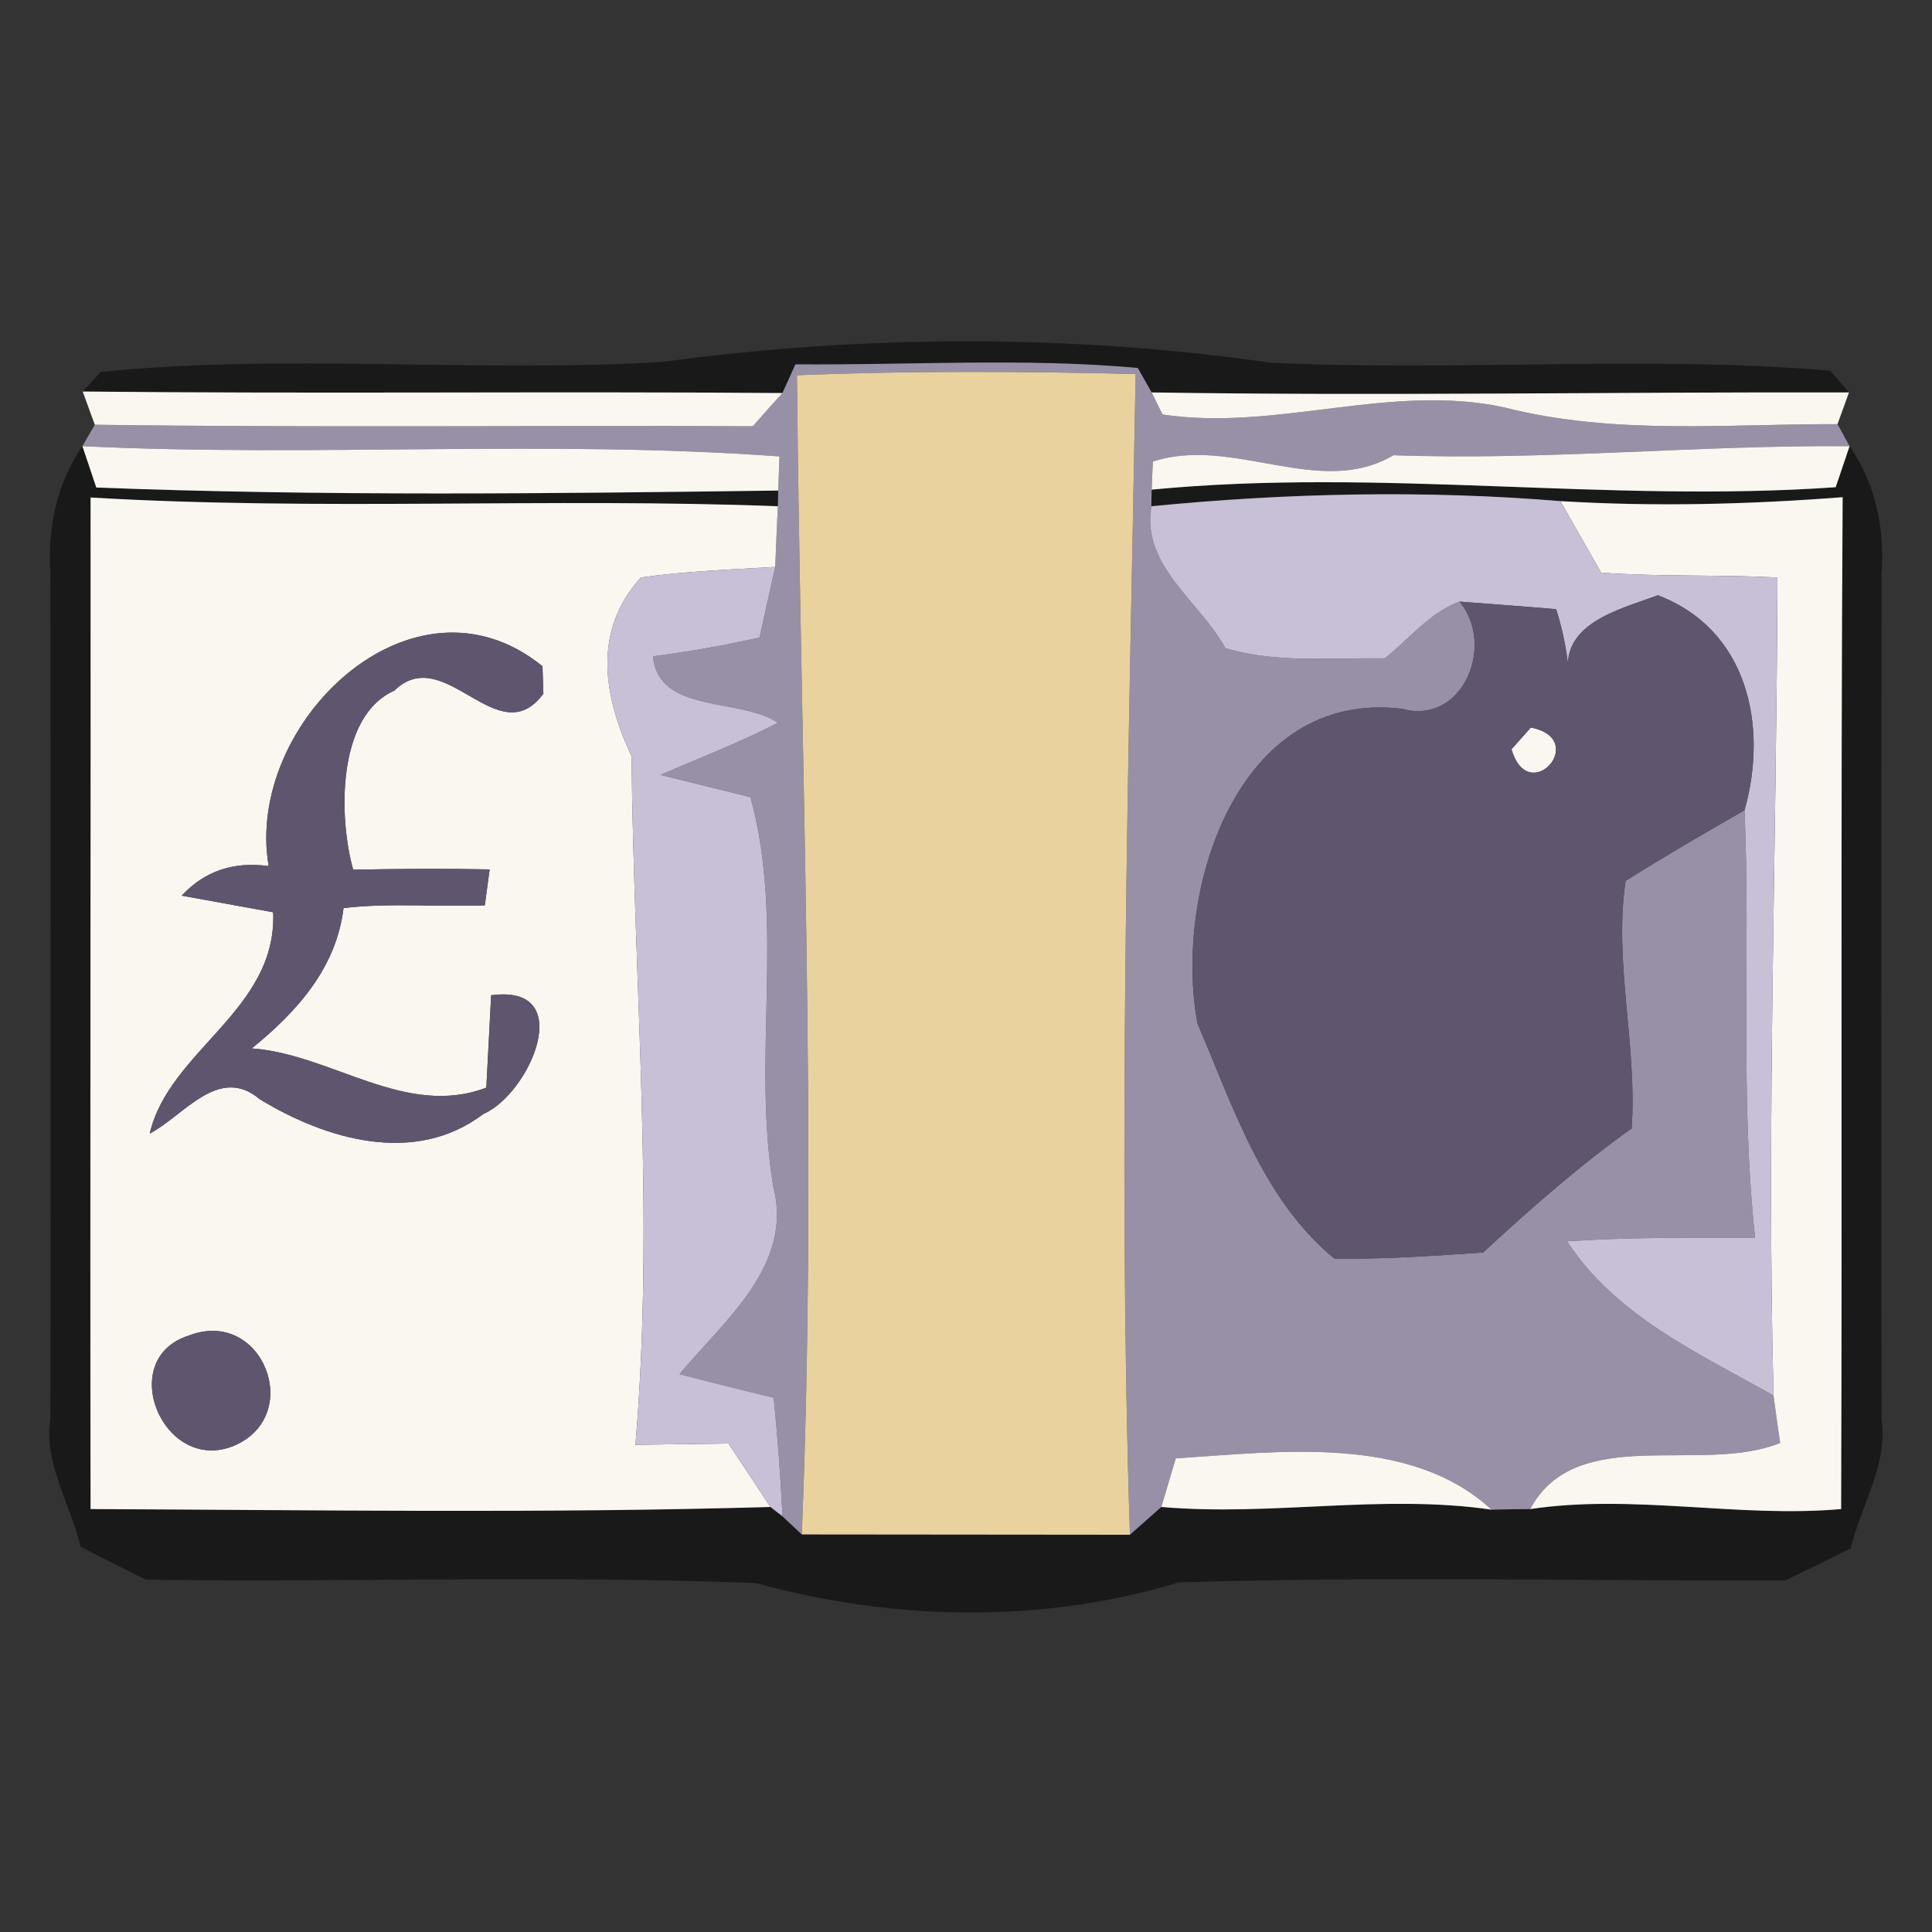 <?xml version="1.0" encoding="UTF-8" ?>
<!DOCTYPE svg PUBLIC "-//W3C//DTD SVG 1.1//EN" "http://www.w3.org/Graphics/SVG/1.1/DTD/svg11.dtd">
<svg width="64pt" height="64pt" viewBox="0 0 64 64" version="1.1" xmlns="http://www.w3.org/2000/svg">
<rect x="0" y="0" width="64" height="64" fill="#333333" stroke="none"/>
<g id="#00000081">
<path fill="#000000" opacity="0.51" d=" M 21.94 11.99 C 28.60 11.09 35.39 11.06 42.05 12.01 C 48.23 12.32 54.46 11.76 60.63 12.28 L 61.25 13.00 C 53.55 12.98 45.85 13.12 38.15 13.00 L 37.69 12.19 C 33.98 11.85 30.12 12.10 26.35 12.07 L 25.92 13.02 C 18.19 12.96 10.47 13.05 2.74 12.97 L 3.34 12.32 C 9.50 11.70 15.75 12.36 21.94 11.99 Z" />
<path fill="#000000" opacity="0.51" d=" M 1.67 18.97 C 1.57 17.50 1.88 16.00 2.73 14.78 L 3.19 16.15 C 10.72 16.44 18.26 16.35 25.78 16.25 L 25.77 16.77 C 18.18 16.48 10.58 16.93 3.00 16.48 C 3.01 27.65 2.98 38.82 3.00 49.99 C 10.51 50.02 18.02 50.14 25.52 49.92 L 25.92 50.23 C 26.08 50.38 26.40 50.68 26.56 50.83 C 30.19 50.83 33.81 50.84 37.43 50.84 C 37.69 50.61 38.21 50.15 38.47 49.92 C 42.12 50.24 45.77 49.48 49.41 50.01 C 49.73 50.00 50.37 49.99 50.69 49.99 C 54.12 49.48 57.55 50.29 60.99 49.99 C 61.03 38.82 60.97 27.64 61.04 16.47 C 57.93 16.71 54.81 16.79 51.69 16.60 C 47.19 16.23 42.64 16.33 38.14 16.77 L 38.15 16.22 C 45.71 15.49 53.25 16.67 60.81 16.14 L 61.27 14.78 C 62.13 16.01 62.44 17.52 62.33 19.01 C 62.32 28.34 62.31 37.67 62.33 47.01 C 62.55 48.54 61.64 49.86 61.31 51.29 C 60.77 51.56 59.69 52.09 59.15 52.35 C 52.45 52.38 45.74 52.21 39.04 52.42 C 34.50 53.80 29.59 53.69 25.03 52.44 C 18.31 52.18 11.56 52.42 4.83 52.33 C 4.29 52.06 3.21 51.52 2.67 51.24 C 2.34 49.82 1.44 48.50 1.67 46.98 C 1.69 37.64 1.68 28.31 1.67 18.97 Z" />
</g>
<g id="#9890a6ff">
<path fill="#9890a6" opacity="1.00" d=" M 26.35 12.07 C 30.12 12.10 33.98 11.85 37.69 12.19 L 38.15 13.00 L 38.51 13.73 C 42.29 14.30 46.07 12.67 49.85 13.50 C 53.46 14.42 57.19 14.04 60.87 14.05 L 61.27 14.78 C 56.22 14.74 51.20 15.26 46.16 15.08 C 43.71 16.53 40.84 14.42 38.19 15.29 L 38.15 16.22 L 38.14 16.77 C 37.80 18.75 39.75 19.92 40.59 21.47 C 42.29 21.98 44.11 21.78 45.87 21.81 C 46.68 21.17 47.36 20.29 48.35 19.93 C 49.56 21.39 48.44 24.04 46.44 23.48 C 40.96 22.82 38.86 29.56 39.67 33.91 C 40.85 36.65 41.82 39.73 44.20 41.69 C 45.85 41.72 47.49 41.60 49.13 41.49 C 50.70 40.04 52.31 38.62 54.05 37.38 C 54.24 34.64 53.45 31.87 53.85 29.18 C 55.14 28.37 56.46 27.60 57.79 26.84 C 57.99 31.57 57.63 36.29 58.14 41.00 C 56.06 41.00 53.98 40.98 51.91 41.12 C 53.52 43.59 56.27 44.83 58.75 46.23 C 58.80 46.62 58.91 47.40 58.97 47.80 C 56.34 48.86 52.21 47.14 50.69 49.99 C 50.37 49.99 49.73 50.00 49.41 50.01 C 46.70 47.51 42.39 48.09 38.95 48.31 C 38.83 48.71 38.59 49.52 38.47 49.92 C 38.21 50.15 37.69 50.61 37.43 50.84 C 37.02 38.04 37.39 25.19 37.62 12.39 C 33.88 12.30 30.14 12.28 26.40 12.43 C 26.52 25.22 27.08 38.05 26.56 50.83 C 26.40 50.68 26.08 50.38 25.92 50.23 C 25.86 48.92 25.76 47.61 25.63 46.30 C 24.58 46.05 23.54 45.79 22.51 45.52 C 23.99 43.74 26.28 41.93 25.62 39.32 C 24.90 35.05 26.01 30.57 24.86 26.41 C 24.12 26.22 22.63 25.86 21.88 25.67 C 23.18 25.10 24.51 24.60 25.77 23.94 C 24.50 23.10 21.81 23.65 21.63 21.74 C 22.82 21.59 23.99 21.38 25.16 21.12 C 25.29 20.54 25.55 19.37 25.68 18.78 C 25.70 18.28 25.74 17.27 25.77 16.77 L 25.78 16.25 L 25.82 15.12 C 18.14 14.56 10.42 15.15 2.73 14.78 L 3.14 14.07 C 10.41 14.17 17.67 14.09 24.94 14.12 C 25.18 13.84 25.67 13.29 25.92 13.02 L 26.35 12.07 Z" />
</g>
<g id="#faf7f0ff">
<path fill="#faf7f0" opacity="1.00" d=" M 2.74 12.97 C 10.47 13.05 18.19 12.96 25.92 13.02 C 25.67 13.29 25.18 13.84 24.94 14.12 C 17.67 14.09 10.41 14.17 3.14 14.07 L 2.74 12.97 Z" />
<path fill="#faf7f0" opacity="1.00" d=" M 38.15 13.00 C 45.85 13.12 53.55 12.98 61.25 13.00 L 60.87 14.05 C 57.19 14.04 53.46 14.42 49.85 13.50 C 46.07 12.67 42.29 14.30 38.51 13.73 L 38.15 13.00 Z" />
<path fill="#faf7f0" opacity="1.00" d=" M 2.73 14.78 C 10.42 15.15 18.14 14.56 25.82 15.12 L 25.78 16.25 C 18.26 16.35 10.72 16.44 3.19 16.15 L 2.73 14.78 Z" />
<path fill="#faf7f0" opacity="1.00" d=" M 38.19 15.29 C 40.84 14.42 43.71 16.53 46.16 15.08 C 51.20 15.26 56.22 14.74 61.27 14.78 L 60.81 16.14 C 53.25 16.67 45.71 15.49 38.15 16.22 L 38.19 15.29 Z" />
<path fill="#faf7f0" opacity="1.00" d=" M 3.00 16.48 C 10.58 16.93 18.18 16.48 25.77 16.77 C 25.74 17.27 25.70 18.28 25.68 18.78 C 24.19 18.87 22.70 18.92 21.23 19.13 C 19.62 20.90 19.99 23.06 20.92 25.05 C 21.00 32.64 21.69 40.28 21.05 47.86 C 21.82 47.85 23.36 47.83 24.13 47.82 C 24.48 48.34 25.17 49.39 25.52 49.92 C 18.02 50.14 10.51 50.02 3.00 49.99 C 2.98 38.82 3.01 27.65 3.00 16.48 M 8.90 28.69 C 7.73 28.53 6.77 28.86 6.02 29.67 C 6.78 29.81 8.29 30.08 9.05 30.22 C 9.18 33.47 5.60 34.79 4.96 37.55 C 6.07 36.98 7.24 35.26 8.60 36.41 C 10.80 37.75 13.74 38.62 16.00 36.91 C 17.57 36.23 19.14 32.58 16.27 32.97 C 16.23 33.73 16.15 35.26 16.11 36.03 C 13.43 37.05 10.99 34.92 8.34 34.73 C 9.83 33.52 11.14 32.07 11.38 30.08 C 12.93 29.90 14.50 30.05 16.06 29.99 L 16.22 28.80 C 14.71 28.77 13.20 28.78 11.70 28.81 C 11.22 27.12 11.14 23.73 13.06 22.88 C 14.73 21.24 16.50 25.01 18.00 22.98 L 17.97 22.07 C 13.67 18.58 8.09 23.98 8.90 28.69 M 6.26 44.24 C 3.79 45.02 5.43 48.89 7.78 47.88 C 10.09 46.86 8.68 43.31 6.26 44.24 Z" />
<path fill="#faf7f0" opacity="1.00" d=" M 51.69 16.60 C 54.81 16.79 57.93 16.71 61.04 16.47 C 60.97 27.64 61.03 38.82 60.99 49.99 C 57.55 50.29 54.12 49.48 50.69 49.99 C 52.21 47.14 56.34 48.86 58.97 47.80 C 58.91 47.40 58.80 46.62 58.75 46.23 C 58.52 37.20 58.85 28.16 58.88 19.13 C 56.94 19.03 54.98 19.11 53.04 18.97 C 52.70 18.38 52.03 17.20 51.69 16.60 Z" />
<path fill="#faf7f0" opacity="1.00" d=" M 50.71 24.10 C 52.67 24.48 50.64 26.77 50.07 24.82 C 50.23 24.64 50.55 24.28 50.71 24.10 Z" />
<path fill="#faf7f0" opacity="1.00" d=" M 38.95 48.31 C 42.39 48.09 46.70 47.51 49.41 50.01 C 45.77 49.48 42.12 50.24 38.47 49.92 C 38.59 49.52 38.83 48.71 38.95 48.31 Z" />
</g>
<g id="#e9d29eff">
<path fill="#e9d29e" opacity="1.00" d=" M 26.40 12.43 C 30.14 12.28 33.88 12.30 37.62 12.39 C 37.39 25.19 37.02 38.04 37.43 50.84 C 33.81 50.84 30.19 50.83 26.56 50.83 C 27.08 38.05 26.52 25.22 26.40 12.43 Z" />
</g>
<g id="#c8c0d6ff">
<path fill="#c8c0d6" opacity="1.00" d=" M 38.14 16.77 C 42.64 16.33 47.19 16.23 51.69 16.60 C 52.03 17.20 52.70 18.38 53.04 18.97 C 54.98 19.11 56.94 19.03 58.88 19.13 C 58.85 28.16 58.52 37.20 58.75 46.23 C 56.27 44.83 53.52 43.59 51.91 41.12 C 53.98 40.98 56.06 41.00 58.14 41.00 C 57.63 36.29 57.99 31.57 57.79 26.84 C 58.58 24.03 57.89 20.85 54.92 19.72 C 53.56 20.22 51.58 20.68 51.99 22.53 C 51.94 21.73 51.79 20.94 51.55 20.18 C 50.75 20.11 49.15 19.99 48.35 19.93 C 47.36 20.29 46.68 21.17 45.87 21.81 C 44.11 21.78 42.29 21.98 40.59 21.47 C 39.75 19.92 37.80 18.75 38.14 16.77 Z" />
<path fill="#c8c0d6" opacity="1.00" d=" M 21.23 19.13 C 22.70 18.92 24.19 18.87 25.68 18.78 C 25.55 19.37 25.29 20.54 25.16 21.12 C 23.99 21.38 22.82 21.59 21.63 21.74 C 21.81 23.65 24.50 23.10 25.77 23.94 C 24.51 24.60 23.18 25.10 21.88 25.67 C 22.63 25.86 24.12 26.22 24.86 26.41 C 26.01 30.57 24.90 35.05 25.62 39.32 C 26.28 41.93 23.99 43.74 22.51 45.52 C 23.54 45.79 24.58 46.05 25.63 46.30 C 25.76 47.61 25.86 48.92 25.92 50.23 L 25.52 49.92 C 25.17 49.39 24.48 48.34 24.13 47.82 C 23.36 47.83 21.82 47.85 21.05 47.86 C 21.69 40.28 21.00 32.64 20.92 25.05 C 19.99 23.06 19.62 20.90 21.23 19.13 Z" />
</g>
<g id="#60556eff">
<path fill="#60556e" opacity="1.00" d=" M 51.99 22.53 C 51.58 20.68 53.56 20.22 54.92 19.72 C 57.89 20.85 58.58 24.03 57.79 26.84 C 56.46 27.60 55.14 28.37 53.85 29.18 C 53.45 31.87 54.24 34.64 54.05 37.38 C 52.31 38.62 50.70 40.04 49.13 41.49 C 47.49 41.60 45.85 41.72 44.20 41.69 C 41.82 39.73 40.85 36.65 39.67 33.91 C 38.86 29.56 40.96 22.82 46.44 23.48 C 48.44 24.04 49.56 21.39 48.35 19.93 C 49.15 19.99 50.75 20.11 51.55 20.18 C 51.79 20.94 51.94 21.73 51.99 22.53 M 50.71 24.10 C 50.55 24.28 50.23 24.64 50.07 24.82 C 50.64 26.77 52.67 24.48 50.71 24.10 Z" />
<path fill="#60556e" opacity="1.00" d=" M 8.90 28.69 C 8.09 23.98 13.67 18.58 17.97 22.07 L 18.00 22.98 C 16.50 25.01 14.73 21.24 13.06 22.88 C 11.14 23.73 11.22 27.12 11.70 28.81 C 13.20 28.78 14.71 28.77 16.22 28.80 L 16.06 29.99 C 14.50 30.05 12.93 29.90 11.38 30.08 C 11.14 32.07 9.83 33.52 8.34 34.73 C 10.99 34.92 13.43 37.05 16.11 36.03 C 16.15 35.26 16.23 33.73 16.27 32.97 C 19.14 32.58 17.57 36.23 16.00 36.91 C 13.74 38.62 10.80 37.75 8.60 36.41 C 7.24 35.26 6.07 36.98 4.96 37.55 C 5.60 34.79 9.18 33.47 9.05 30.22 C 8.29 30.08 6.78 29.81 6.02 29.67 C 6.77 28.86 7.73 28.53 8.90 28.69 Z" />
<path fill="#60556e" opacity="1.00" d=" M 6.26 44.24 C 8.68 43.31 10.09 46.86 7.78 47.88 C 5.43 48.89 3.79 45.02 6.26 44.24 Z" />
</g>
</svg>
